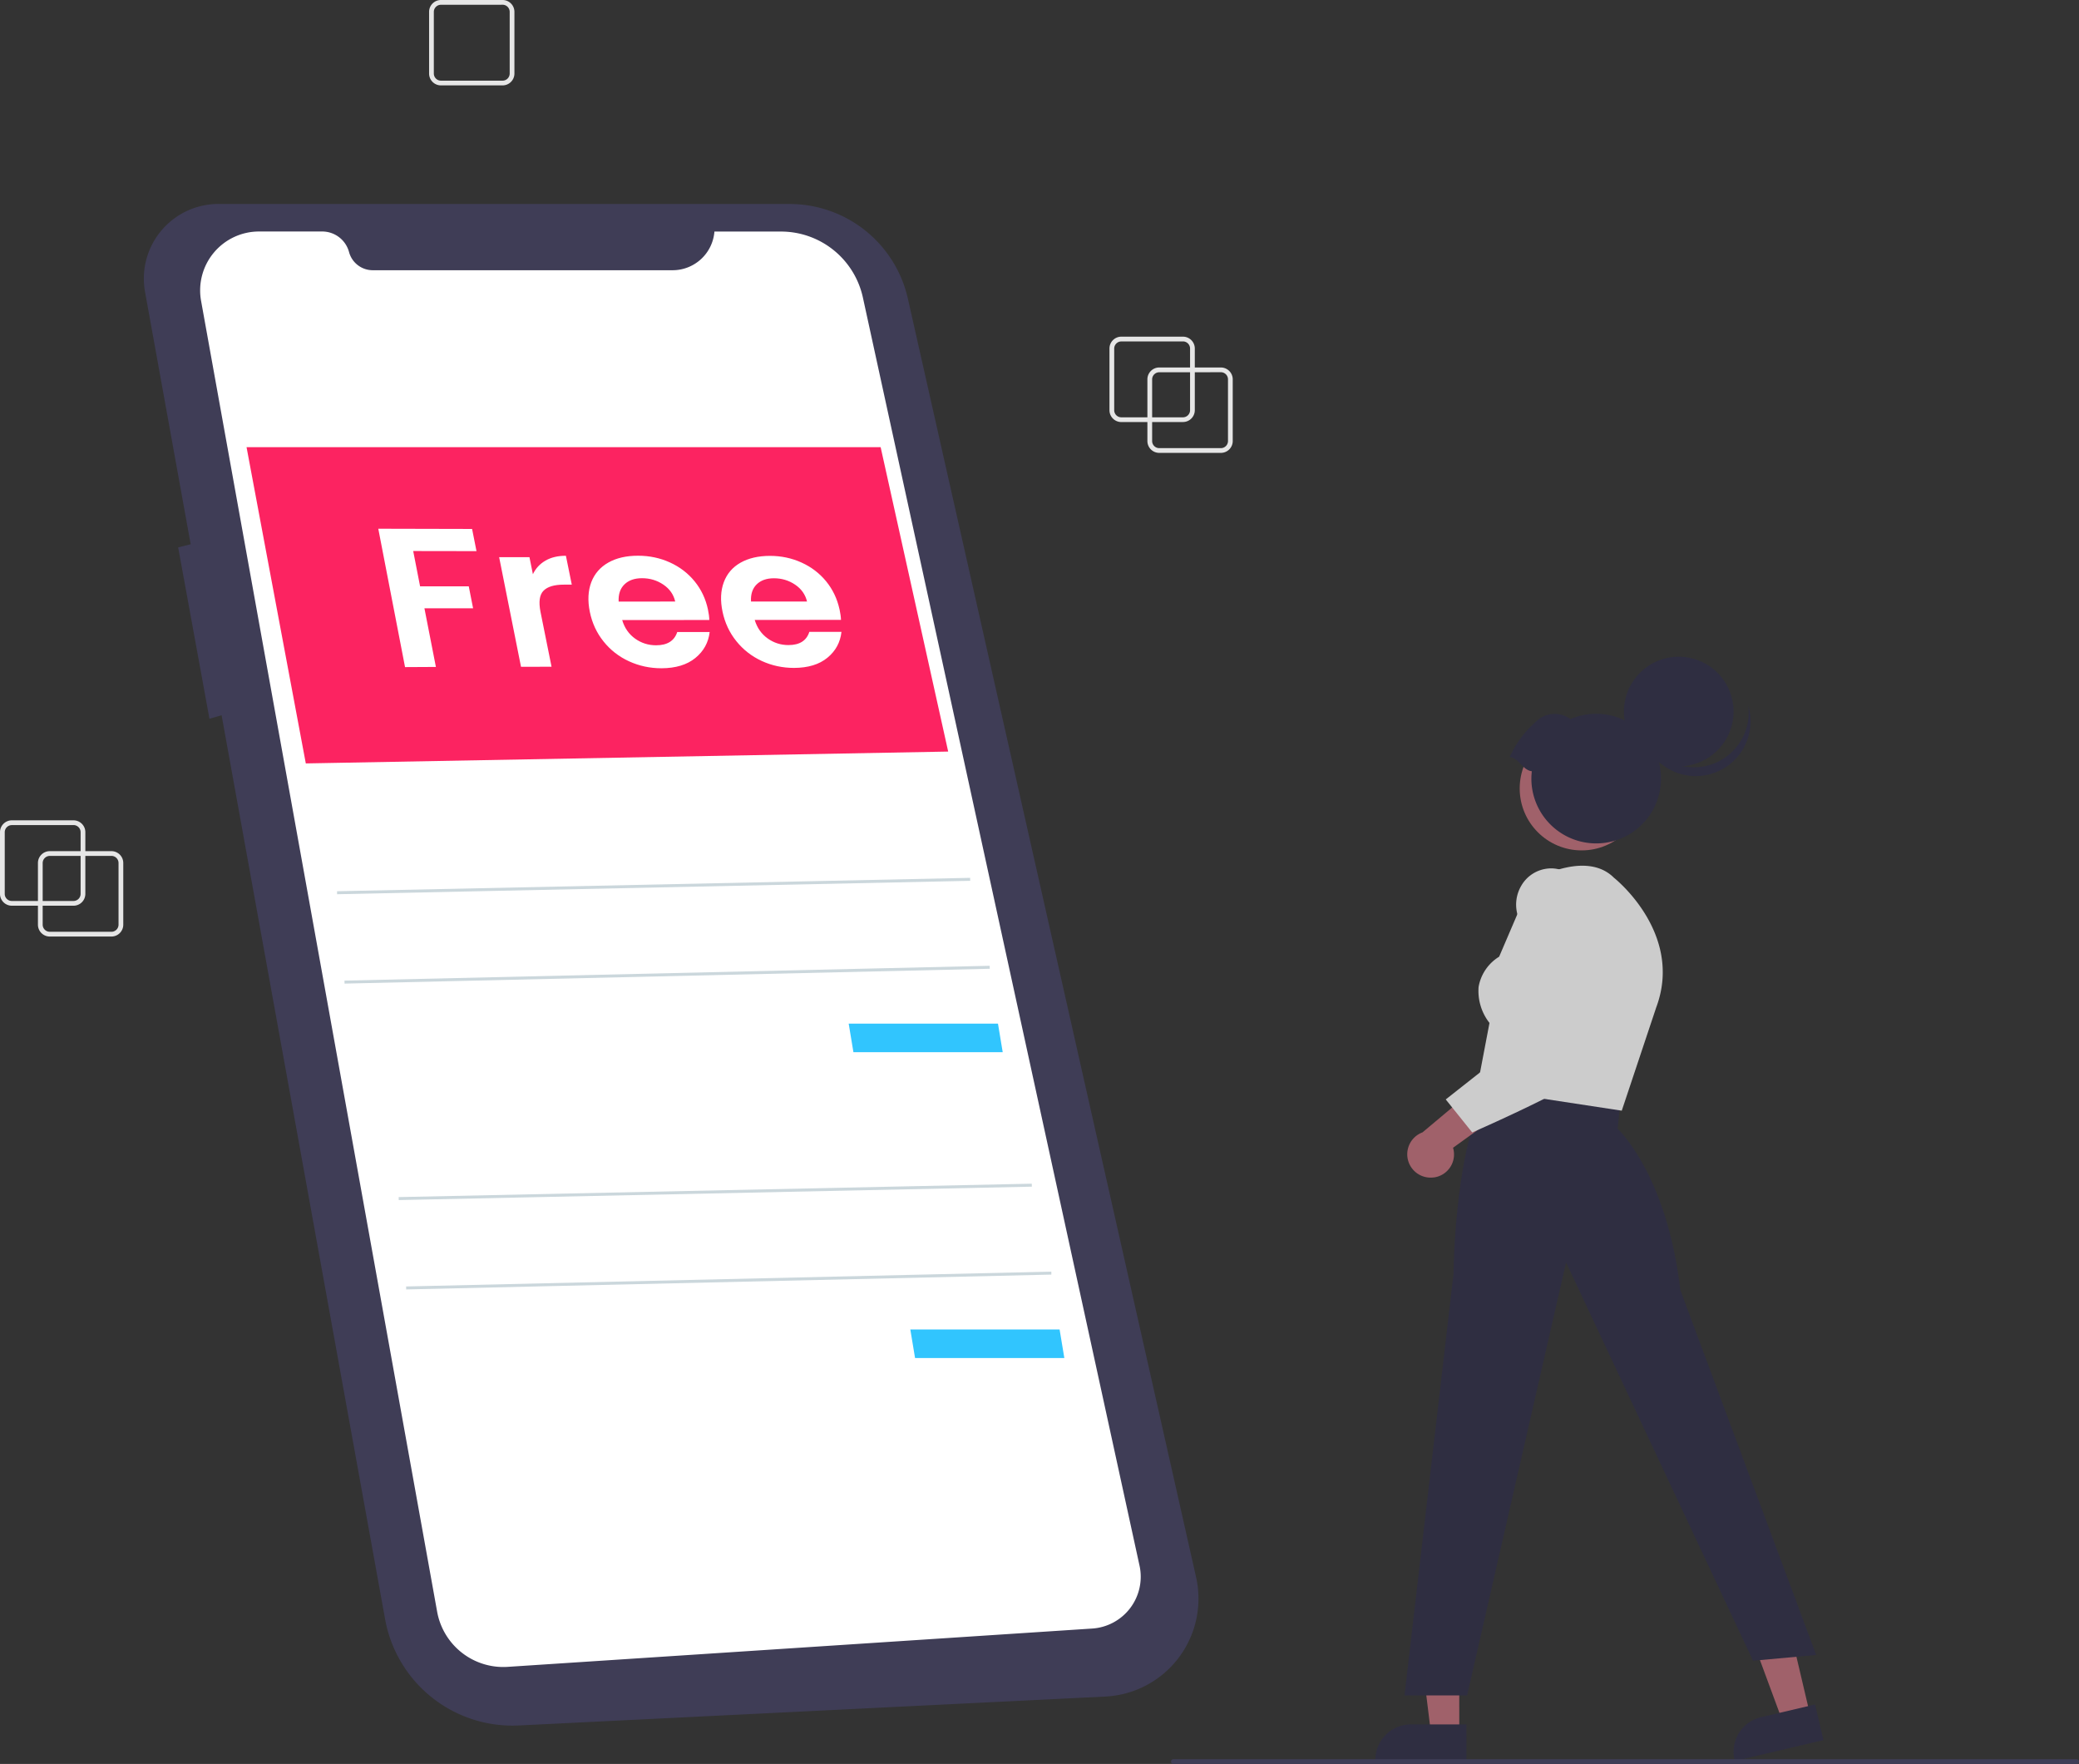 <svg id="Group_376" data-name="Group 376" xmlns="http://www.w3.org/2000/svg" width="163.135" height="138.398" viewBox="0 0 163.135 138.398">
  <rect x="0" y="0" width="163.135" height="138.398" fill="#333333" stroke="none"/>
  <path id="Path_389" data-name="Path 389" d="M651.281,239.7h-4.836a.931.931,0,0,1-.93-.93V233.93a.931.931,0,0,1,.93-.93h4.836a.931.931,0,0,1,.93.93v4.837A.931.931,0,0,1,651.281,239.7Zm-4.836-6.325a.559.559,0,0,0-.558.558v4.837a.559.559,0,0,0,.558.558h4.836a.559.559,0,0,0,.558-.558V233.93a.559.559,0,0,0-.558-.558Z" transform="translate(-555.481 -204.167)" fill="#e6e6e6"/>
  <path id="Path_390" data-name="Path 390" d="M348.281,84.7h-4.836a.931.931,0,0,1-.93-.93V78.93a.931.931,0,0,1,.93-.93h4.836a.931.931,0,0,1,.93.93v4.837A.931.931,0,0,1,348.281,84.7Zm-4.836-6.325a.559.559,0,0,0-.558.558v4.837a.559.559,0,0,0,.558.558h4.836a.559.559,0,0,0,.558-.558V78.93a.559.559,0,0,0-.558-.558Z" transform="translate(-308.845 -78)" fill="#e6e6e6"/>
  <path id="Path_391" data-name="Path 391" d="M635.281,226.7h-4.836a.931.931,0,0,1-.93-.93V220.93a.931.931,0,0,1,.93-.93h4.836a.931.931,0,0,1,.93.93v4.837a.931.931,0,0,1-.93.93Zm-4.836-6.325a.559.559,0,0,0-.558.558v4.837a.559.559,0,0,0,.558.558h4.836a.559.559,0,0,0,.558-.558V220.93a.559.559,0,0,0-.558-.558Z" transform="translate(-542.457 -193.585)" fill="#e6e6e6"/>
  <path id="Path_392" data-name="Path 392" d="M183.281,443.7h-4.836a.931.931,0,0,1-.93-.93V437.93a.931.931,0,0,1,.93-.93h4.836a.931.931,0,0,1,.93.93v4.836A.931.931,0,0,1,183.281,443.7Zm-4.836-6.325a.559.559,0,0,0-.558.558v4.836a.559.559,0,0,0,.558.558h4.836a.559.559,0,0,0,.558-.558V437.93a.559.559,0,0,0-.558-.558Z" transform="translate(-174.538 -370.219)" fill="#e6e6e6"/>
  <path id="Path_393" data-name="Path 393" d="M167.281,430.7h-4.837a.931.931,0,0,1-.93-.93V424.93a.931.931,0,0,1,.93-.93h4.837a.931.931,0,0,1,.93.93v4.837A.931.931,0,0,1,167.281,430.7Zm-4.837-6.325a.559.559,0,0,0-.558.558v4.837a.559.559,0,0,0,.558.558h4.837a.559.559,0,0,0,.558-.558V424.93a.559.559,0,0,0-.558-.558Z" transform="translate(-161.514 -359.637)" fill="#e6e6e6"/>
  <path id="Path_394" data-name="Path 394" d="M228.1,164.038h44.759a9.515,9.515,0,0,1,9.282,7.422l22.616,100.314a7.69,7.69,0,0,1-7.123,9.372l-46.013,2.267a10.16,10.16,0,0,1-10.5-8.339l-12.829-70.923-.954.273-2.455-13.443.982-.246-3.581-19.8a5.858,5.858,0,0,1,5.813-6.9Z" transform="translate(-210.903 -148.033)" fill="#3f3d56"/>
  <path id="Path_395" data-name="Path 395" d="M286.292,175.664h5.225a6.576,6.576,0,0,1,6.424,5.174l21.708,99.5a4.074,4.074,0,0,1-3.714,4.934l-45.864,3.006a5.277,5.277,0,0,1-5.538-4.33L246.01,181.1a4.622,4.622,0,0,1,4.549-5.441h4.956a2.181,2.181,0,0,1,2.106,1.614h0a1.926,1.926,0,0,0,1.859,1.425h23.53a3.292,3.292,0,0,0,3.282-3.039Z" transform="translate(-230.232 -157.496)" fill="#fff"/>
  <path id="Path_396" data-name="Path 396" d="M104,188.606h49.756l5.3,23.884-50.406.93Z" transform="translate(-84.654 -153.522)" fill="#fc2361"/>
  <path id="Path_397" data-name="Path 397" d="M358,431.754h11.714l.372,2.242H358.372Z" transform="translate(-291.405 -351.439)" fill="#31c5fe"/>
  <rect id="Rectangle_158" data-name="Rectangle 158" width="49.69" height="0.234" transform="translate(26.446 69.927) rotate(-1.213)" fill="#cbd7dc"/>
  <rect id="Rectangle_159" data-name="Rectangle 159" width="50.628" height="0.234" transform="matrix(1, -0.023, 0.023, 1, 27.031, 76.94)" fill="#cbd7dc"/>
  <path id="Path_398" data-name="Path 398" d="M384,560.754h11.714l.372,2.242H384.372Z" transform="translate(-312.569 -456.443)" fill="#31c5fe"/>
  <rect id="Rectangle_160" data-name="Rectangle 160" width="49.69" height="0.234" transform="translate(31.283 93.924) rotate(-1.213)" fill="#cbd7dc"/>
  <rect id="Rectangle_161" data-name="Rectangle 161" width="50.628" height="0.234" transform="matrix(1, -0.023, 0.023, 1, 31.867, 100.936)" fill="#cbd7dc"/>
  <path id="Path_399" data-name="Path 399" d="M601.248,693.8h-2.216l-1.054-8.549h3.271Z" transform="translate(-486.742 -557.779)" fill="#a0616a"/>
  <path id="Path_400" data-name="Path 400" d="M748.84,808.189h-7.147v-.09a2.782,2.782,0,0,1,2.781-2.782h4.365Z" transform="translate(-633.769 -670.021)" fill="#2f2e41"/>
  <path id="Path_401" data-name="Path 401" d="M741.07,686.992l-2.157.508-2.986-8.08,3.184-.75Z" transform="translate(-599.03 -552.425)" fill="#a0616a"/>
  <path id="Path_402" data-name="Path 402" d="M899.838,799.718l-6.956,1.638-.021-.088a2.782,2.782,0,0,1,2.07-3.345h0l4.249-1Z" transform="translate(-756.756 -663.189)" fill="#2f2e41"/>
  <path id="Path_403" data-name="Path 403" d="M757.824,549.758c0-.446.136-10.959,3.018-14.935l.043-.059,10.044,1.386-.225,2.207c.442.43,3.917,4.061,4.92,12.659l10.66,28.631-4.956.451-14.671-31.254-7.764,33.974h-4.913Z" transform="translate(-643.771 -449.797)" fill="#2f2e41"/>
  <path id="Path_404" data-name="Path 404" d="M784.539,460.639l.982-5.154a4.062,4.062,0,0,1-.854-2.828,3.484,3.484,0,0,1,1.612-2.369l2.545-5.938.034-.02c.171-.1,4.223-2.444,6.432-.233.055.043,5.494,4.36,3.31,10.184l-2.7,8.089Z" transform="translate(-668.644 -375.226)" fill="#ccc"/>
  <path id="Path_405" data-name="Path 405" d="M757.195,542.641a1.823,1.823,0,0,0,1.539-2.333l5.255-3.786-3.146-1.2-4.508,3.779a1.832,1.832,0,0,0,.859,3.536Z" transform="translate(-644.716 -450.254)" fill="#a0616a"/>
  <path id="Path_406" data-name="Path 406" d="M771.369,462.395l8.023-6.321-2.385-8.149a2.928,2.928,0,0,1,.3-2.317,2.709,2.709,0,0,1,1.776-1.282c1.373-.291,2.62.478,3.705,2.286l.008.016c.179.439,4.359,10.771,1.168,12.98-3.122,2.161-10.361,5.308-10.434,5.339l-.085.037Z" transform="translate(-657.924 -376.133)" fill="#ccc"/>
  <circle id="Ellipse_59" data-name="Ellipse 59" cx="4.86" cy="4.86" r="4.86" transform="translate(119.248 57.002)" fill="#a0616a"/>
  <circle id="Ellipse_60" data-name="Ellipse 60" cx="4.3" cy="4.3" r="4.3" transform="translate(127.428 51.527)" fill="#2f2e41"/>
  <path id="Path_407" data-name="Path 407" d="M860.535,379.66a4.3,4.3,0,0,1-6.64-2.258,4.3,4.3,0,1,0,8.388-1.763A4.3,4.3,0,0,1,860.535,379.66Z" transform="translate(-725.099 -320.272)" fill="#2f2e41"/>
  <path id="Path_408" data-name="Path 408" d="M798.37,382.447a7.881,7.881,0,0,1,2.006-2.722,2.085,2.085,0,0,1,2.758-.25,5.085,5.085,0,1,1-3.068,4.668,5.143,5.143,0,0,1,.035-.575C799.362,383.463,799.108,382.55,798.37,382.447Z" transform="translate(-679.902 -323.054)" fill="#2f2e41"/>
  <path id="Path_409" data-name="Path 409" d="M726.549,820.372H655.676a.186.186,0,1,1,0-.372h70.873a.186.186,0,0,1,0,.372Z" transform="translate(-563.601 -681.974)" fill="#3f3d56"/>
  <path id="Free" d="M10.061,5.523l.346,1.741L5.44,7.256l.541,2.772H9.8l.34,1.722-3.819,0,.9,4.6L4.8,16.363,2.7,5.506Zm4.772,3.551q.322-.678.982-1.063t1.608-.383l.461,2.265h-.627q-1.12,0-1.592.478t-.233,1.672l.864,4.291L13.9,16.34l-1.716-8.6,2.379,0Zm13.734,2.761q.1.462.108.832l-6.835.006q.276.929,1.011,1.454t1.649.524q1.318,0,1.659-1.04l2.545,0q-.144,1.237-1.124,2.037t-2.657.806q-1.355,0-2.546-.546t-2-1.557q-.809-1.007-1.077-2.323t.116-2.332q.387-1,1.341-1.538t2.334-.534q1.33,0,2.489.525t1.941,1.482Q28.3,10.589,28.567,11.835ZM26,11.22q-.191-.831-.935-1.332t-1.671-.5q-.877,0-1.376.484t-.457,1.349Zm12.894.61q.1.46.114.828l-6.77.006q.281.924,1.013,1.448t1.638.522q1.306,0,1.635-1.035l2.521,0q-.133,1.231-1.1,2.027t-2.625.8q-1.343,0-2.526-.543T30.8,14.332q-.809-1-1.086-2.312t.1-2.321q.375-1,1.316-1.531t2.308-.532q1.317,0,2.47.522t1.935,1.475Q38.621,10.589,38.892,11.83Zm-2.55-.612q-.2-.827-.937-1.325t-1.659-.5q-.869,0-1.359.482t-.442,1.343Z" transform="translate(26.983 35.978)" fill="#fff"/>
</svg>
